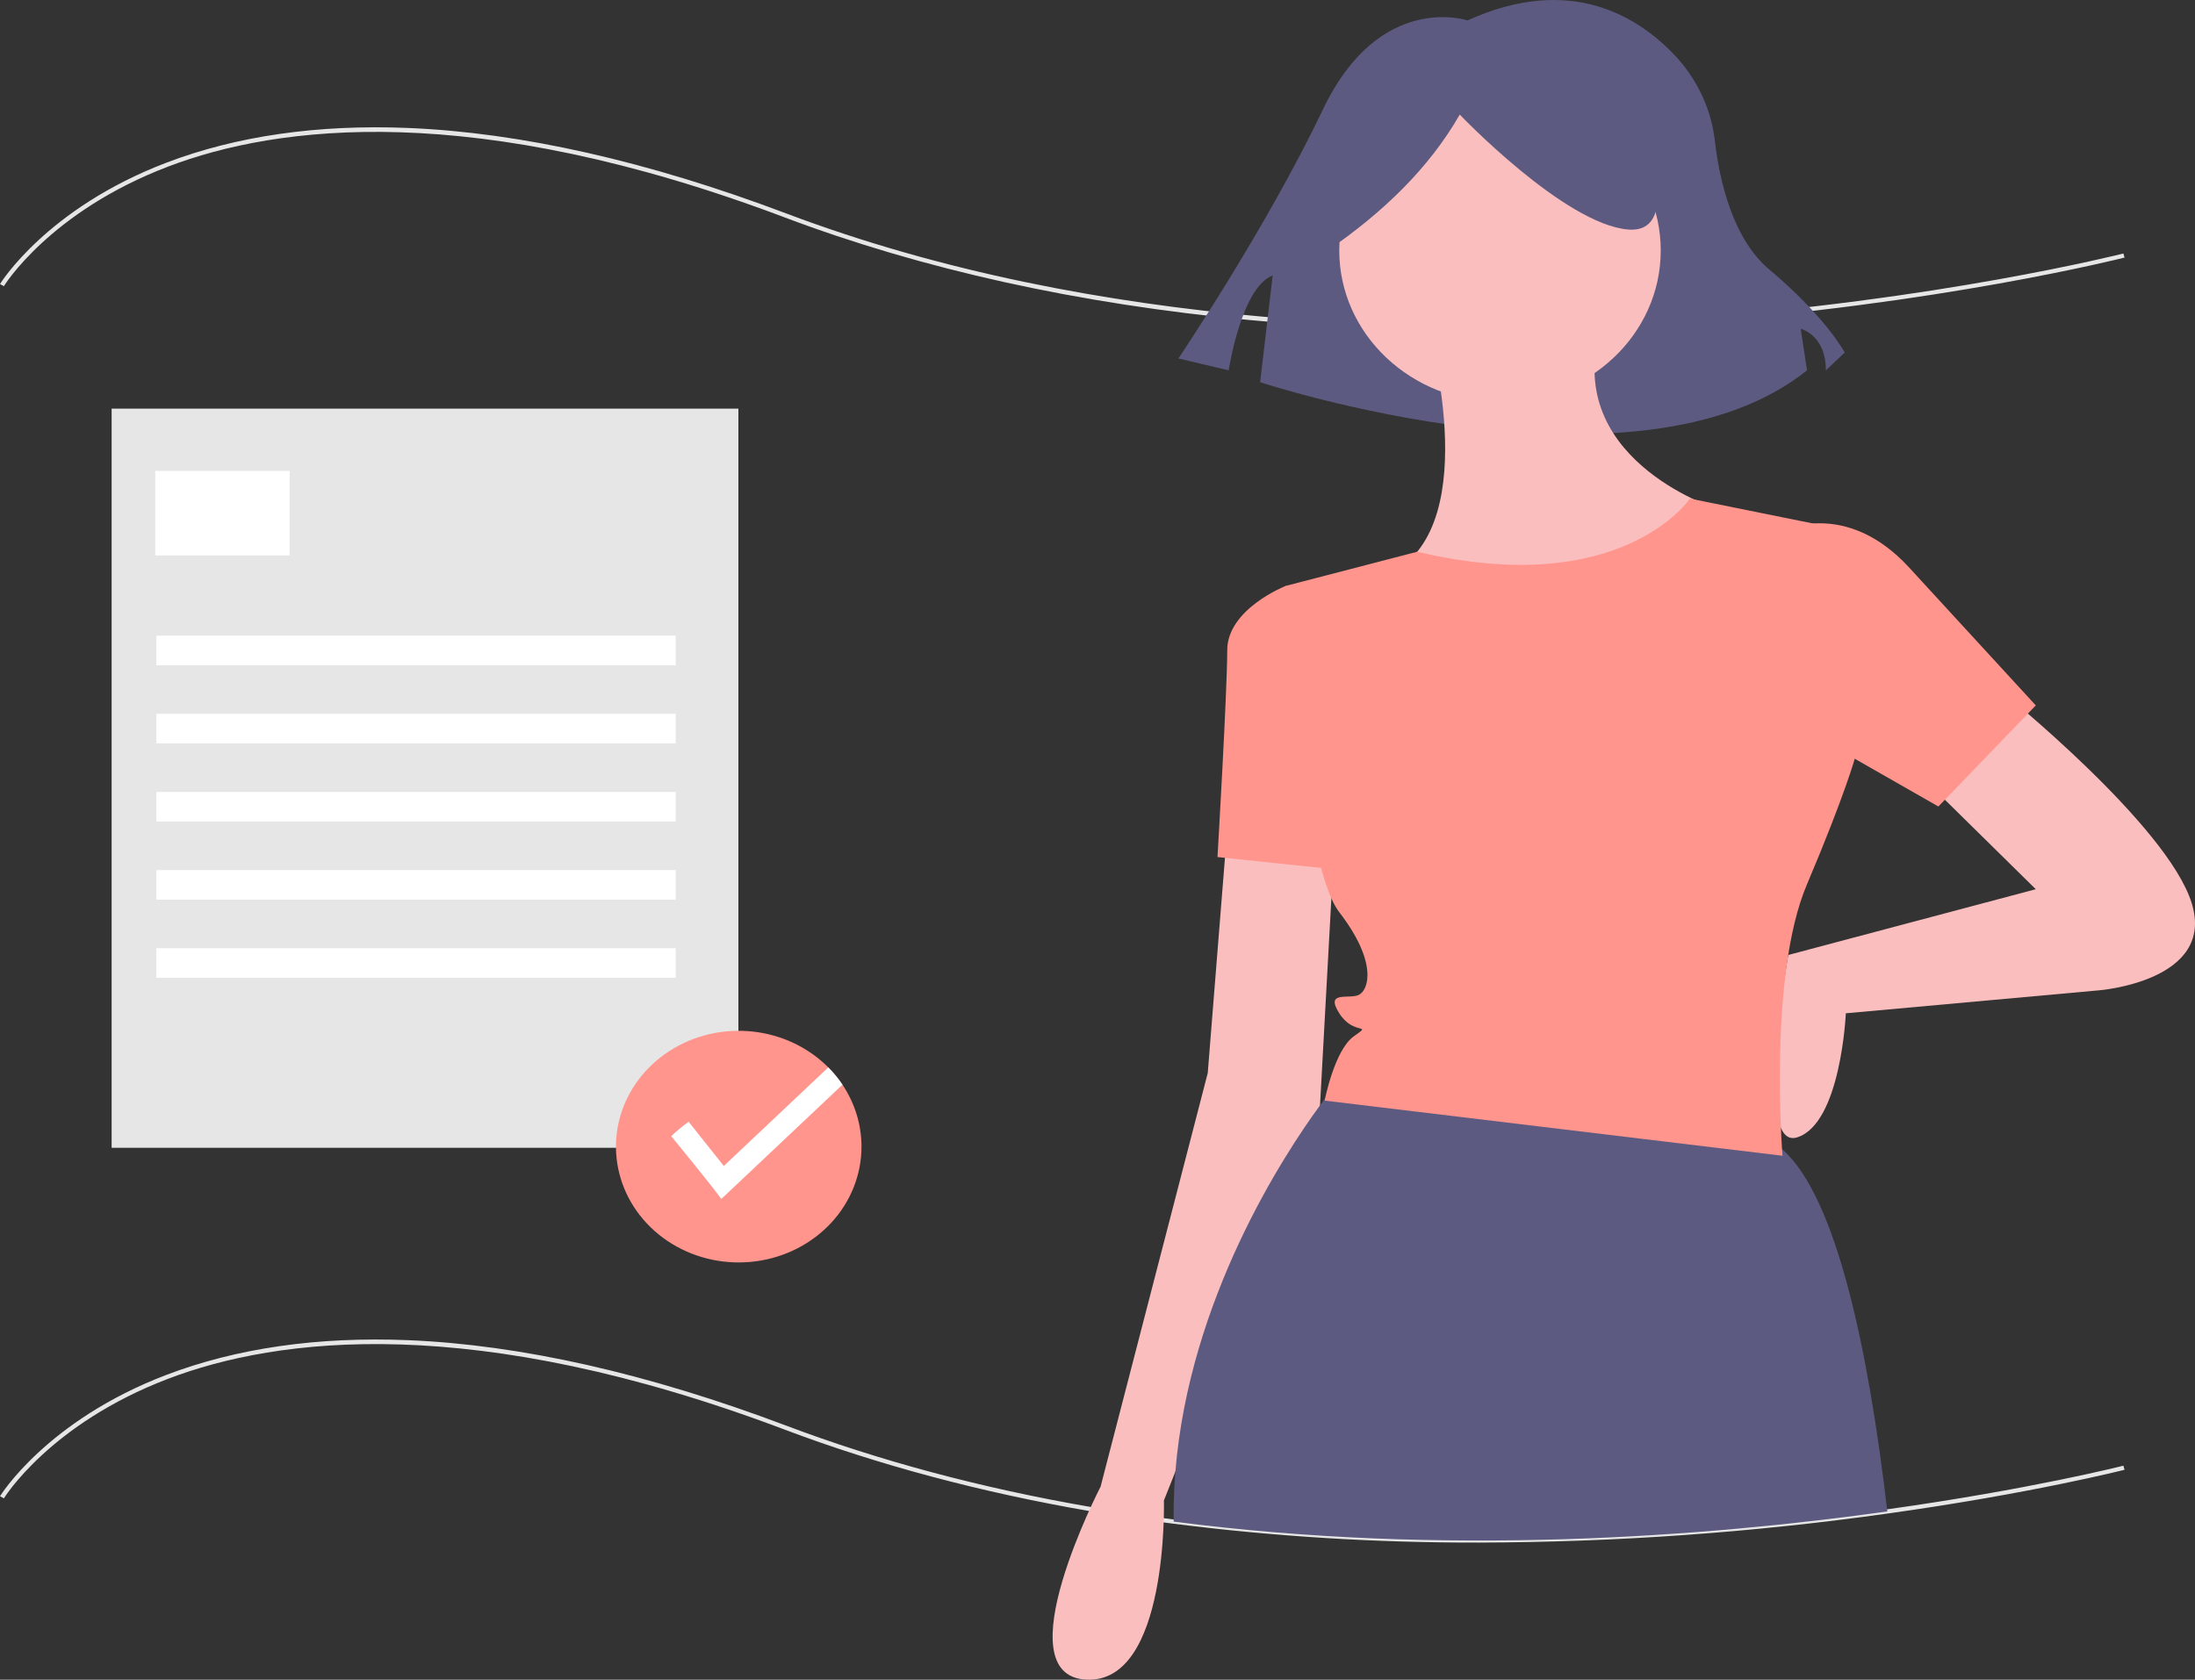 <svg width="614" height="470" viewBox="0 0 614 470" fill="none" xmlns="http://www.w3.org/2000/svg">
<rect x="0" y="0" width="614" height="470" fill="#333333" stroke="none"/>
<g clip-path="url(#clip0)">
<path d="M413.673 431.627C385.095 431.699 356.544 429.934 328.22 426.343C327.296 426.232 326.358 426.107 325.427 425.976C318.475 425.043 311.519 423.977 304.756 422.806C274.325 417.554 245.628 409.883 219.462 400.005C132.389 367.135 77.643 374.131 47.05 385.787C13.941 398.402 1.214 419.042 1.089 419.249L0 418.665C0.126 418.455 13.018 397.508 46.488 384.727C66.112 377.233 88.878 373.958 114.158 374.99C145.714 376.279 181.3 384.327 219.928 398.908C246.016 408.756 274.632 416.406 304.982 421.644C311.728 422.811 318.667 423.876 325.607 424.806C326.534 424.937 327.463 425.06 328.385 425.172C405.163 435.139 479.23 429.128 527.848 422.331C567.92 416.729 593.709 410.179 593.965 410.114L594.293 411.254C594.037 411.32 568.183 417.887 528.031 423.5C490.171 428.822 451.951 431.538 413.673 431.627V431.627Z" fill="#E6E6E6"/>
<path d="M413.758 92.462C391.684 92.462 370.194 91.487 349.46 89.539C301.816 85.061 258.079 75.399 219.462 60.822C132.389 27.952 77.643 34.947 47.05 46.604C13.941 59.218 1.214 79.858 1.089 80.065L0 79.481C0.126 79.271 13.018 58.325 46.488 45.544C66.112 38.049 88.878 34.773 114.158 35.806C145.714 37.096 181.3 45.143 219.928 59.724C307.138 92.646 404.182 93.939 470.235 89.231C541.828 84.126 593.452 71.061 593.965 70.93L594.293 72.07C593.779 72.202 542.063 85.292 470.356 90.408C451.157 91.778 432.252 92.462 413.758 92.462Z" fill="#E6E6E6"/>
<path d="M410.515 5.714C410.515 5.714 385.898 -2.583 370.072 30.606C354.246 63.795 329.629 100.303 329.629 100.303L343.696 103.622C343.696 103.622 347.213 80.39 356.005 77.071L352.488 106.941C352.488 106.941 457.993 141.79 505.47 103.622L503.711 92.006C503.711 92.006 510.745 93.666 510.745 103.622L516.02 98.644C516.02 98.644 510.745 88.687 494.919 75.412C484.532 66.698 480.962 50.12 479.736 39.756C478.817 31.101 475.148 22.911 469.21 16.259C458.693 4.756 439.529 -7.47 410.515 5.714Z" fill="#5C5A80"/>
<path d="M559.928 193.52C559.928 193.52 606.254 230.809 613.066 252.669C619.879 274.528 587.179 277.1 587.179 277.1L516.328 283.529C516.328 283.529 514.966 314.389 502.703 318.247C490.44 322.104 500.213 267.215 500.213 267.215L569.466 248.811L538.128 217.951L559.928 193.52Z" fill="#FBBEBE"/>
<path d="M343.289 232.095L337.839 300.245L307.864 415.971C307.864 415.971 280.614 468.69 303.776 469.976C326.939 471.262 325.577 419.828 325.577 419.828L369.177 310.532L373.264 235.953L343.289 232.095Z" fill="#FBBEBE"/>
<path d="M419.59 112.511C444.422 112.511 464.553 93.514 464.553 70.079C464.553 46.644 444.422 27.646 419.59 27.646C394.757 27.646 374.627 46.644 374.627 70.079C374.627 93.514 394.757 112.511 419.59 112.511Z" fill="#FBBEBE"/>
<path d="M399.152 90.652C399.152 90.652 415.502 145.943 389.615 160.088C363.727 174.232 455.015 184.519 479.54 142.086C479.54 142.086 435.94 127.942 448.202 90.652H399.152Z" fill="#FBBEBE"/>
<path d="M367.814 166.517L359.639 163.945C359.639 163.945 343.289 170.374 343.289 181.947C343.289 193.52 340.564 239.81 340.564 239.81L377.352 243.668L367.814 166.517Z" fill="#FF958C"/>
<path d="M527.939 422.916C477.641 429.948 404.332 435.626 328.306 425.758C328.3 425.049 328.3 424.358 328.3 423.684C328.3 419.672 328.462 415.705 328.788 411.783C332.683 363.494 359.043 323.235 369.243 309.283C369.757 308.574 370.232 307.936 370.658 307.369C372.305 305.188 373.263 304.036 373.263 304.036C373.263 304.036 452.289 302.819 493.163 318.248C495.134 319.028 496.938 320.142 498.486 321.533C513.726 334.805 522.68 377.894 527.939 422.916Z" fill="#5C5A80"/>
<path d="M498.615 148.515C498.615 148.515 516.328 139.514 534.041 158.802L569.466 197.377L542.216 225.666L490.44 196.091L498.615 148.515Z" fill="#FF958C"/>
<path d="M371.004 70.348C386.921 59.476 399.805 46.955 408.329 32.06C408.329 32.06 437.539 62.69 455.391 64.222C473.242 65.753 457.013 27.465 457.013 27.465L424.557 19.808L393.723 22.871L369.381 38.186L371.004 70.348Z" fill="#5C5A80"/>
<path d="M472.728 139.514C472.728 139.514 453.66 167.965 396.431 154.383L363.956 162.823L359.639 163.945C359.639 163.945 363.727 241.096 374.627 255.24C385.527 269.385 382.802 277.1 380.077 278.385C377.352 279.671 370.539 277.1 374.627 283.529C378.714 289.958 384.164 286.1 378.714 289.958C373.264 293.816 370.539 307.96 370.539 307.96L498.615 323.39C498.615 323.39 494.528 273.242 505.428 247.525C516.328 221.808 519.053 211.521 519.053 211.521L510.878 147.229L472.728 139.514Z" fill="#FF958C"/>
<path d="M206.546 114.341H31.226V321.161H206.546V114.341Z" fill="#E6E6E6"/>
<path d="M81.004 131.773H43.435V155.41H81.004V131.773Z" fill="white"/>
<path d="M189.014 177.865H43.748V186.137H189.014V177.865Z" fill="white"/>
<path d="M189.014 199.728H43.748V208.001H189.014V199.728Z" fill="white"/>
<path d="M189.014 221.592H43.748V229.865H189.014V221.592Z" fill="white"/>
<path d="M189.014 243.456H43.748V251.729H189.014V243.456Z" fill="white"/>
<path d="M189.014 265.32H43.748V273.592H189.014V265.32Z" fill="white"/>
<path d="M240.984 320.865C240.976 328.67 237.984 336.21 232.558 342.1C227.131 347.989 219.635 351.833 211.446 352.925C203.257 354.017 194.926 352.283 187.983 348.042C181.041 343.801 175.953 337.339 173.654 329.841C171.356 322.344 172.002 314.316 175.473 307.232C178.944 300.148 185.007 294.484 192.549 291.281C200.09 288.078 208.603 287.55 216.523 289.796C224.444 292.042 231.239 296.909 235.662 303.504C239.139 308.7 240.985 314.72 240.984 320.865V320.865Z" fill="#FF958C"/>
<path d="M235.662 303.504L201.762 335.49C199.632 332.377 187.762 317.911 187.762 317.911C189.283 316.46 190.906 315.107 192.621 313.863L202.463 326.249L231.692 298.665C233.174 300.156 234.503 301.776 235.662 303.504V303.504Z" fill="white"/>
</g>
<defs>
<clipPath id="clip0">
<rect width="614" height="470" fill="white"/>
</clipPath>
</defs>
</svg>
